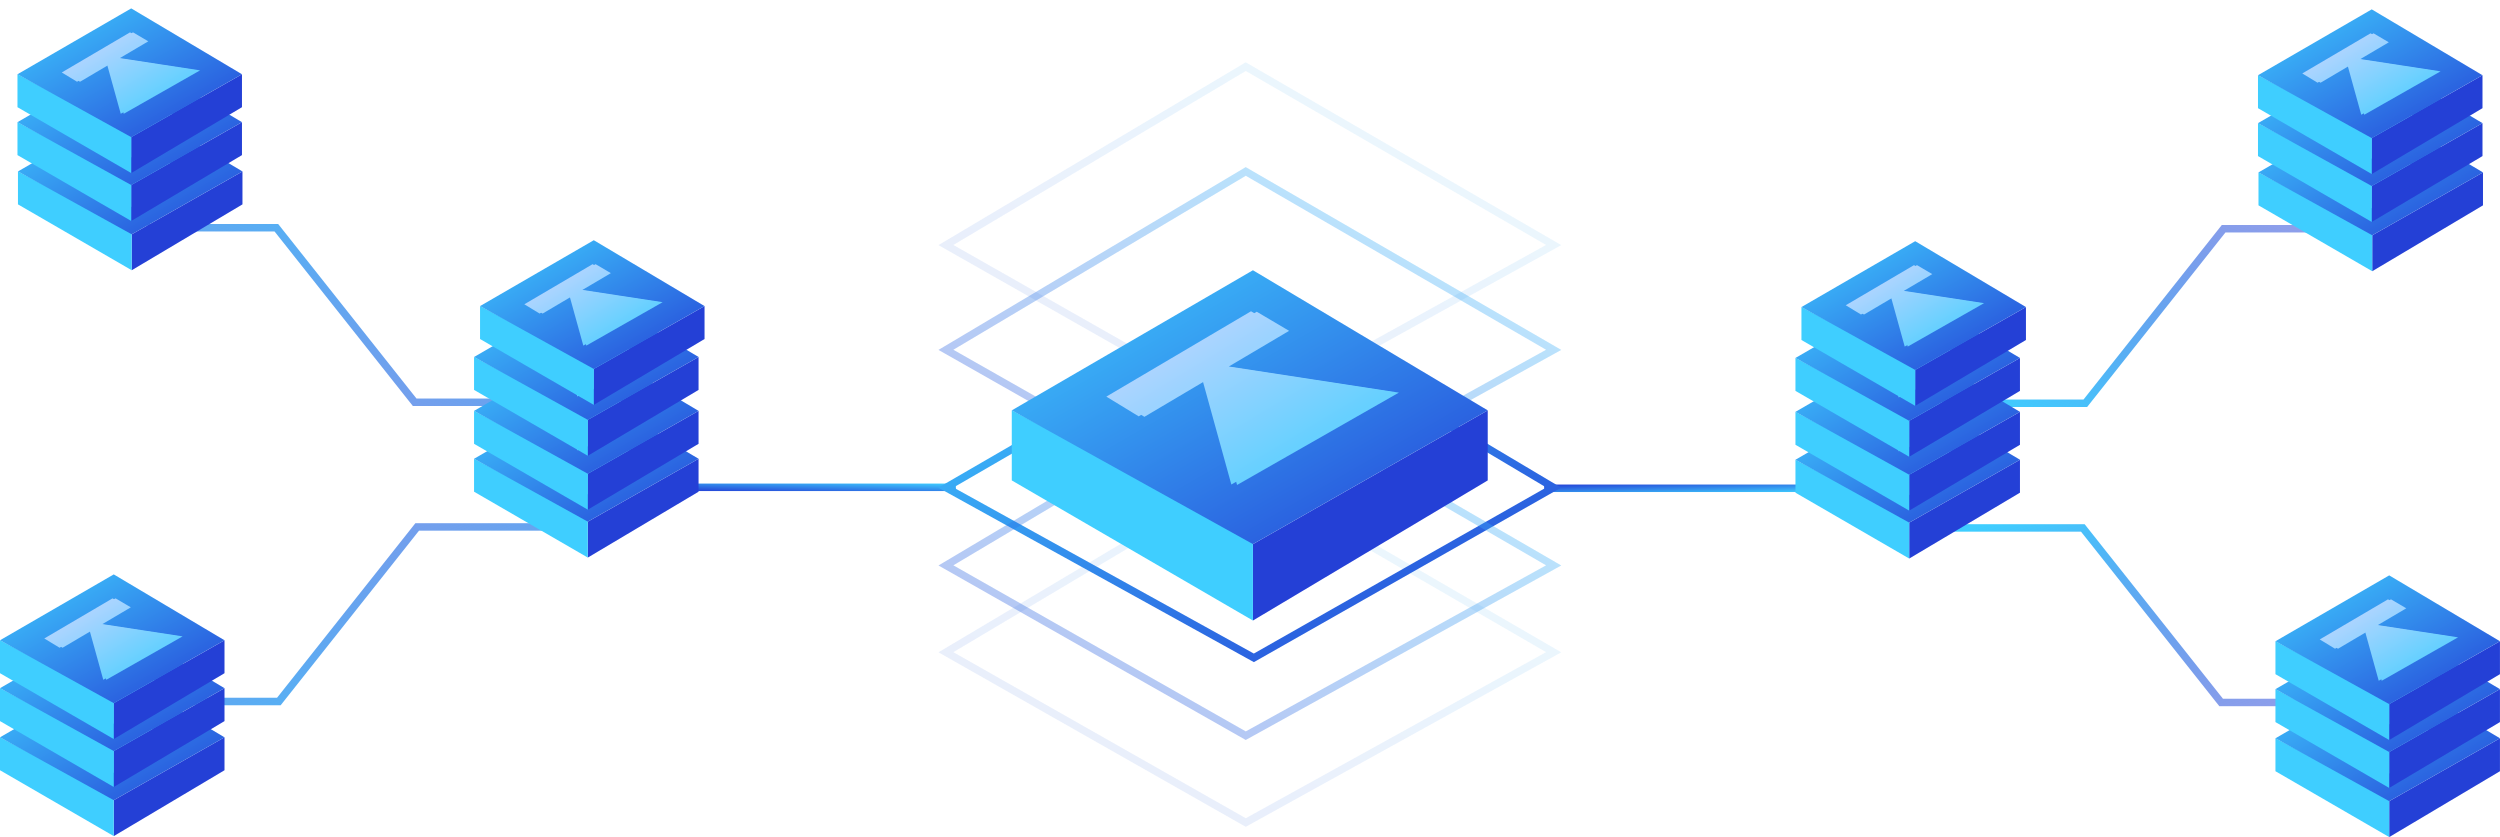 <svg width="1102px" height="369px" viewBox="0 0 1102 369" version="1.1" xmlns="http://www.w3.org/2000/svg" xmlns:xlink="http://www.w3.org/1999/xlink">
    <defs>
        <linearGradient x1="1.11022302e-14%" y1="100%" x2="100%" y2="3.74939946e-31%" id="linearGradient-1">
            <stop stop-color="#2440D6" offset="0%"></stop>
            <stop stop-color="#3FCEFF" offset="100%"></stop>
        </linearGradient>
        <linearGradient x1="1.11022302e-14%" y1="100%" x2="100%" y2="3.74939946e-31%" id="linearGradient-2">
            <stop stop-color="#2440D6" stop-opacity="0.5" offset="0%"></stop>
            <stop stop-color="#3FCEFF" offset="100%"></stop>
        </linearGradient>
        <linearGradient x1="2.22044605e-14%" y1="100%" x2="100%" y2="1.05475548e-30%" id="linearGradient-3">
            <stop stop-color="#3FCEFF" offset="0%"></stop>
            <stop stop-color="#CFD6FF" offset="100%"></stop>
        </linearGradient>
        <filter x="-30.8%" y="-51.1%" width="161.5%" height="202.2%" filterUnits="objectBoundingBox" id="filter-4">
            <feGaussianBlur stdDeviation="6.114" in="SourceGraphic"></feGaussianBlur>
        </filter>
        <filter x="-30.8%" y="-51.1%" width="161.5%" height="202.2%" filterUnits="objectBoundingBox" id="filter-5">
            <feGaussianBlur stdDeviation="6.114" in="SourceGraphic"></feGaussianBlur>
        </filter>
        <filter x="-30.8%" y="-51.1%" width="161.5%" height="202.2%" filterUnits="objectBoundingBox" id="filter-6">
            <feGaussianBlur stdDeviation="6.114" in="SourceGraphic"></feGaussianBlur>
        </filter>
        <filter x="-30.8%" y="-51.1%" width="161.5%" height="202.2%" filterUnits="objectBoundingBox" id="filter-7">
            <feGaussianBlur stdDeviation="6.114" in="SourceGraphic"></feGaussianBlur>
        </filter>
        <filter x="-30.8%" y="-51.1%" width="161.5%" height="202.2%" filterUnits="objectBoundingBox" id="filter-8">
            <feGaussianBlur stdDeviation="6.114" in="SourceGraphic"></feGaussianBlur>
        </filter>
        <filter x="-30.8%" y="-51.1%" width="161.5%" height="202.2%" filterUnits="objectBoundingBox" id="filter-9">
            <feGaussianBlur stdDeviation="6.114" in="SourceGraphic"></feGaussianBlur>
        </filter>
        <filter x="-30.8%" y="-51.1%" width="161.5%" height="202.2%" filterUnits="objectBoundingBox" id="filter-10">
            <feGaussianBlur stdDeviation="6.114" in="SourceGraphic"></feGaussianBlur>
        </filter>
        <filter x="-30.8%" y="-51.1%" width="161.5%" height="202.2%" filterUnits="objectBoundingBox" id="filter-11">
            <feGaussianBlur stdDeviation="6.114" in="SourceGraphic"></feGaussianBlur>
        </filter>
        <filter x="-30.8%" y="-51.1%" width="161.5%" height="202.2%" filterUnits="objectBoundingBox" id="filter-12">
            <feGaussianBlur stdDeviation="6.114" in="SourceGraphic"></feGaussianBlur>
        </filter>
        <filter x="-30.8%" y="-51.1%" width="161.5%" height="202.2%" filterUnits="objectBoundingBox" id="filter-13">
            <feGaussianBlur stdDeviation="6.114" in="SourceGraphic"></feGaussianBlur>
        </filter>
        <linearGradient x1="100%" y1="100%" x2="0%" y2="1.72254642e-14%" id="linearGradient-14">
            <stop stop-color="#3FCEFF" offset="0%"></stop>
            <stop stop-color="#2440D6" offset="100%"></stop>
        </linearGradient>
        <linearGradient x1="92.593%" y1="100%" x2="5.891%" y2="0%" id="linearGradient-15">
            <stop stop-color="#3FCEFF" offset="0%"></stop>
            <stop stop-color="#2440D6" stop-opacity="0.5" offset="100%"></stop>
        </linearGradient>
        <filter x="-30.8%" y="-51.1%" width="161.5%" height="202.2%" filterUnits="objectBoundingBox" id="filter-16">
            <feGaussianBlur stdDeviation="6.114" in="SourceGraphic"></feGaussianBlur>
        </filter>
        <filter x="-30.8%" y="-51.1%" width="161.5%" height="202.2%" filterUnits="objectBoundingBox" id="filter-17">
            <feGaussianBlur stdDeviation="6.114" in="SourceGraphic"></feGaussianBlur>
        </filter>
        <filter x="-30.8%" y="-51.1%" width="161.5%" height="202.2%" filterUnits="objectBoundingBox" id="filter-18">
            <feGaussianBlur stdDeviation="6.114" in="SourceGraphic"></feGaussianBlur>
        </filter>
        <filter x="-30.8%" y="-51.1%" width="161.5%" height="202.2%" filterUnits="objectBoundingBox" id="filter-19">
            <feGaussianBlur stdDeviation="6.114" in="SourceGraphic"></feGaussianBlur>
        </filter>
        <filter x="-30.8%" y="-51.1%" width="161.5%" height="202.2%" filterUnits="objectBoundingBox" id="filter-20">
            <feGaussianBlur stdDeviation="6.114" in="SourceGraphic"></feGaussianBlur>
        </filter>
        <filter x="-30.8%" y="-51.1%" width="161.5%" height="202.2%" filterUnits="objectBoundingBox" id="filter-21">
            <feGaussianBlur stdDeviation="6.114" in="SourceGraphic"></feGaussianBlur>
        </filter>
        <filter x="-30.8%" y="-51.1%" width="161.5%" height="202.2%" filterUnits="objectBoundingBox" id="filter-22">
            <feGaussianBlur stdDeviation="6.114" in="SourceGraphic"></feGaussianBlur>
        </filter>
        <filter x="-30.8%" y="-51.1%" width="161.5%" height="202.2%" filterUnits="objectBoundingBox" id="filter-23">
            <feGaussianBlur stdDeviation="6.114" in="SourceGraphic"></feGaussianBlur>
        </filter>
        <filter x="-30.8%" y="-51.1%" width="161.5%" height="202.2%" filterUnits="objectBoundingBox" id="filter-24">
            <feGaussianBlur stdDeviation="6.114" in="SourceGraphic"></feGaussianBlur>
        </filter>
        <filter x="-30.8%" y="-51.1%" width="161.5%" height="202.2%" filterUnits="objectBoundingBox" id="filter-25">
            <feGaussianBlur stdDeviation="6.114" in="SourceGraphic"></feGaussianBlur>
        </filter>
        <filter x="-14.5%" y="-24.0%" width="129.0%" height="148.0%" filterUnits="objectBoundingBox" id="filter-26">
            <feGaussianBlur stdDeviation="6.114" in="SourceGraphic"></feGaussianBlur>
        </filter>
    </defs>
    <g id="TODA" stroke="none" stroke-width="1" fill="none" fill-rule="evenodd">
        <g id="Case-Study---Toda" transform="translate(-169, -4516)">
            <g id="illustration" transform="translate(168, 4519)">
                <g id="Left" transform="translate(0, 0.67)">
                    <polygon id="Line" fill="url(#linearGradient-1)" fill-rule="nonzero" points="300.856 212.785 300.856 209.485 422.341 209.485 422.341 212.785"></polygon>
                    <polyline id="path" stroke="url(#linearGradient-2)" stroke-width="3.3" transform="translate(156.418, 267.081) scale(1, -1) translate(-156.418, -267.081) " points="245.848 305.55 184.89 305.55 123.922 228.613 66.988 228.613"></polyline>
                    <polyline id="path" stroke="url(#linearGradient-2)" stroke-width="3.3" points="244.748 173.658 183.791 173.658 122.822 96.721 65.888 96.721"></polyline>
                    <g id="box" transform="translate(58.379, 79.365) scale(-1, 1) translate(-58.379, -79.365) translate(8.879, 42.865)">
                        <polygon id="Clip-2" fill="#2440D6" points="0 43.552 0 29.035 48.821 56.75 48.821 72.587"></polygon>
                        <polygon id="Clip-5" fill="#3FCEFF" points="98.962 29.035 98.962 43.552 48.821 72.587 48.821 55.43"></polygon>
                        <polygon id="Clip-8" fill="url(#linearGradient-1)" points="0 29.035 48.821 0 98.962 29.035 48.821 56.75"></polygon>
                        <polygon id="logo" fill="url(#linearGradient-3)" points="71.385 32.334 58.19 24.548 52.12 46.456 18.473 27.319 53.836 21.908 41.3 14.517 48.03 10.558 78.114 28.243"></polygon>
                        <polygon id="logo" fill="url(#linearGradient-3)" filter="url(#filter-4)" points="72.704 32.334 59.509 24.548 53.44 46.456 19.792 27.319 55.155 21.908 42.62 14.517 49.349 10.558 79.434 28.243"></polygon>
                    </g>
                    <g id="Staked" transform="translate(208.962, 102.216)">
                        <g id="box" transform="translate(50.462, 103.808) scale(-1, 1) translate(-50.462, -103.808) translate(0.962, 67.308)">
                            <polygon id="Clip-2" fill="#2440D6" points="0 43.552 0 29.035 48.821 56.75 48.821 72.587"></polygon>
                            <polygon id="Clip-5" fill="#3FCEFF" points="98.962 29.035 98.962 43.552 48.821 72.587 48.821 55.43"></polygon>
                            <polygon id="Clip-8" fill="url(#linearGradient-1)" points="0 29.035 48.821 0 98.962 29.035 48.821 56.75"></polygon>
                            <polygon id="logo" fill="url(#linearGradient-3)" points="71.385 32.334 58.19 24.548 52.12 46.456 18.473 27.319 53.836 21.908 41.3 14.517 48.03 10.558 78.114 28.243"></polygon>
                            <polygon id="logo" fill="url(#linearGradient-3)" filter="url(#filter-5)" points="72.704 32.334 59.509 24.548 53.44 46.456 19.792 27.319 55.155 21.908 42.62 14.517 49.349 10.558 79.434 28.243"></polygon>
                        </g>
                        <g id="box" transform="translate(50.462, 82.692) scale(-1, 1) translate(-50.462, -82.692) translate(0.962, 46.192)">
                            <polygon id="Clip-2" fill="#2440D6" points="0 43.552 0 29.035 48.821 56.75 48.821 72.587"></polygon>
                            <polygon id="Clip-5" fill="#3FCEFF" points="98.962 29.035 98.962 43.552 48.821 72.587 48.821 55.43"></polygon>
                            <polygon id="Clip-8" fill="url(#linearGradient-1)" points="0 29.035 48.821 0 98.962 29.035 48.821 56.75"></polygon>
                            <polygon id="logo" fill="url(#linearGradient-3)" points="71.385 32.334 58.19 24.548 52.12 46.456 18.473 27.319 53.836 21.908 41.3 14.517 48.03 10.558 78.114 28.243"></polygon>
                            <polygon id="logo" fill="url(#linearGradient-3)" filter="url(#filter-6)" points="72.704 32.334 59.509 24.548 53.44 46.456 19.792 27.319 55.155 21.908 42.62 14.517 49.349 10.558 79.434 28.243"></polygon>
                        </g>
                        <g id="box" transform="translate(50.462, 58.936) scale(-1, 1) translate(-50.462, -58.936) translate(0.962, 22.436)">
                            <polygon id="Clip-2" fill="#2440D6" points="0 43.552 0 29.035 48.821 56.75 48.821 72.587"></polygon>
                            <polygon id="Clip-5" fill="#3FCEFF" points="98.962 29.035 98.962 43.552 48.821 72.587 48.821 55.43"></polygon>
                            <polygon id="Clip-8" fill="url(#linearGradient-1)" points="0 29.035 48.821 0 98.962 29.035 48.821 56.75"></polygon>
                            <polygon id="logo" fill="url(#linearGradient-3)" points="71.385 32.334 58.19 24.548 52.12 46.456 18.473 27.319 53.836 21.908 41.3 14.517 48.03 10.558 78.114 28.243"></polygon>
                            <polygon id="logo" fill="url(#linearGradient-3)" filter="url(#filter-7)" points="72.704 32.334 59.509 24.548 53.44 46.456 19.792 27.319 55.155 21.908 42.62 14.517 49.349 10.558 79.434 28.243"></polygon>
                        </g>
                        <g id="box" transform="translate(53.101, 36.5) scale(-1, 1) translate(-53.101, -36.5) translate(3.601, 0)">
                            <polygon id="Clip-2" fill="#2440D6" points="0 43.552 0 29.035 48.821 56.75 48.821 72.587"></polygon>
                            <polygon id="Clip-5" fill="#3FCEFF" points="98.962 29.035 98.962 43.552 48.821 72.587 48.821 55.43"></polygon>
                            <polygon id="Clip-8" fill="url(#linearGradient-1)" points="0 29.035 48.821 0 98.962 29.035 48.821 56.75"></polygon>
                            <polygon id="logo" fill="url(#linearGradient-3)" points="71.385 32.334 58.19 24.548 52.12 46.456 18.473 27.319 53.836 21.908 41.3 14.517 48.03 10.558 78.114 28.243"></polygon>
                            <polygon id="logo" fill="url(#linearGradient-3)" filter="url(#filter-8)" points="72.704 32.334 59.509 24.548 53.44 46.456 19.792 27.319 55.155 21.908 42.62 14.517 49.349 10.558 79.434 28.243"></polygon>
                        </g>
                    </g>
                    <g id="Staked" transform="translate(8.599, 0)">
                        <g id="box" transform="translate(49.562, 57.646) scale(-1, 1) translate(-49.562, -57.646) translate(0.062, 21.146)">
                            <polygon id="Clip-2" fill="#2440D6" points="0 43.552 0 29.035 48.821 56.75 48.821 72.587"></polygon>
                            <polygon id="Clip-5" fill="#3FCEFF" points="98.962 29.035 98.962 43.552 48.821 72.587 48.821 55.43"></polygon>
                            <polygon id="Clip-8" fill="url(#linearGradient-1)" points="0 29.035 48.821 0 98.962 29.035 48.821 56.75"></polygon>
                            <polygon id="logo" fill="url(#linearGradient-3)" points="71.385 32.334 58.19 24.548 52.12 46.456 18.473 27.319 53.836 21.908 41.3 14.517 48.03 10.558 78.114 28.243"></polygon>
                            <polygon id="logo" fill="url(#linearGradient-3)" filter="url(#filter-9)" points="72.704 32.334 59.509 24.548 53.44 46.456 19.792 27.319 55.155 21.908 42.62 14.517 49.349 10.558 79.434 28.243"></polygon>
                        </g>
                        <g id="box" transform="translate(49.562, 36.53) scale(-1, 1) translate(-49.562, -36.53) translate(0.062, 0.03)">
                            <polygon id="Clip-2" fill="#2440D6" points="0 43.552 0 29.035 48.821 56.75 48.821 72.587"></polygon>
                            <polygon id="Clip-5" fill="#3FCEFF" points="98.962 29.035 98.962 43.552 48.821 72.587 48.821 55.43"></polygon>
                            <polygon id="Clip-8" fill="url(#linearGradient-1)" points="0 29.035 48.821 0 98.962 29.035 48.821 56.75"></polygon>
                            <polygon id="logo" fill="url(#linearGradient-3)" points="71.385 32.334 58.19 24.548 52.12 46.456 18.473 27.319 53.836 21.908 41.3 14.517 48.03 10.558 78.114 28.243"></polygon>
                            <polygon id="logo" fill="url(#linearGradient-3)" filter="url(#filter-10)" points="72.704 32.334 59.509 24.548 53.44 46.456 19.792 27.319 55.155 21.908 42.62 14.517 49.349 10.558 79.434 28.243"></polygon>
                        </g>
                    </g>
                    <g id="Staked" transform="translate(0, 249.495)">
                        <g id="box" transform="translate(50.462, 79.305) scale(-1, 1) translate(-50.462, -79.305) translate(0.962, 42.805)">
                            <polygon id="Clip-2" fill="#2440D6" points="0 43.552 0 29.035 48.821 56.75 48.821 72.587"></polygon>
                            <polygon id="Clip-5" fill="#3FCEFF" points="98.962 29.035 98.962 43.552 48.821 72.587 48.821 55.43"></polygon>
                            <polygon id="Clip-8" fill="url(#linearGradient-1)" points="0 29.035 48.821 0 98.962 29.035 48.821 56.75"></polygon>
                            <polygon id="logo" fill="url(#linearGradient-3)" points="71.385 32.334 58.19 24.548 52.12 46.456 18.473 27.319 53.836 21.908 41.3 14.517 48.03 10.558 78.114 28.243"></polygon>
                            <polygon id="logo" fill="url(#linearGradient-3)" filter="url(#filter-11)" points="72.704 32.334 59.509 24.548 53.44 46.456 19.792 27.319 55.155 21.908 42.62 14.517 49.349 10.558 79.434 28.243"></polygon>
                        </g>
                        <g id="box" transform="translate(50.462, 57.646) scale(-1, 1) translate(-50.462, -57.646) translate(0.962, 21.146)">
                            <polygon id="Clip-2" fill="#2440D6" points="0 43.552 0 29.035 48.821 56.75 48.821 72.587"></polygon>
                            <polygon id="Clip-5" fill="#3FCEFF" points="98.962 29.035 98.962 43.552 48.821 72.587 48.821 55.43"></polygon>
                            <polygon id="Clip-8" fill="url(#linearGradient-1)" points="0 29.035 48.821 0 98.962 29.035 48.821 56.75"></polygon>
                            <polygon id="logo" fill="url(#linearGradient-3)" points="71.385 32.334 58.19 24.548 52.12 46.456 18.473 27.319 53.836 21.908 41.3 14.517 48.03 10.558 78.114 28.243"></polygon>
                            <polygon id="logo" fill="url(#linearGradient-3)" filter="url(#filter-12)" points="72.704 32.334 59.509 24.548 53.44 46.456 19.792 27.319 55.155 21.908 42.62 14.517 49.349 10.558 79.434 28.243"></polygon>
                        </g>
                        <g id="box" transform="translate(50.462, 36.53) scale(-1, 1) translate(-50.462, -36.53) translate(0.962, 0.03)">
                            <polygon id="Clip-2" fill="#2440D6" points="0 43.552 0 29.035 48.821 56.75 48.821 72.587"></polygon>
                            <polygon id="Clip-5" fill="#3FCEFF" points="98.962 29.035 98.962 43.552 48.821 72.587 48.821 55.43"></polygon>
                            <polygon id="Clip-8" fill="url(#linearGradient-1)" points="0 29.035 48.821 0 98.962 29.035 48.821 56.75"></polygon>
                            <polygon id="logo" fill="url(#linearGradient-3)" points="71.385 32.334 58.19 24.548 52.12 46.456 18.473 27.319 53.836 21.908 41.3 14.517 48.03 10.558 78.114 28.243"></polygon>
                            <polygon id="logo" fill="url(#linearGradient-3)" filter="url(#filter-13)" points="72.704 32.334 59.509 24.548 53.44 46.456 19.792 27.319 55.155 21.908 42.62 14.517 49.349 10.558 79.434 28.243"></polygon>
                        </g>
                    </g>
                </g>
                <g id="Left" transform="translate(893, 184.099) scale(-1, 1) translate(-893, -184.099) translate(682, 1.099)">
                    <polygon id="Line" fill="url(#linearGradient-14)" fill-rule="nonzero" transform="translate(361.598, 211.135) scale(-1, 1) translate(-361.598, -211.135) " points="300.856 212.785 300.856 209.485 422.341 209.485 422.341 212.785"></polygon>
                    <polyline id="path" stroke="url(#linearGradient-15)" stroke-width="3.3" transform="translate(156.418, 267.081) scale(1, -1) translate(-156.418, -267.081) " points="245.848 305.55 184.89 305.55 123.922 228.613 66.988 228.613"></polyline>
                    <polyline id="path" stroke="url(#linearGradient-15)" stroke-width="3.3" points="244.748 173.658 183.791 173.658 122.822 96.721 65.888 96.721"></polyline>
                    <g id="Staked" transform="translate(261.063, 172.716) scale(-1, 1) translate(-261.063, -172.716) translate(209.563, 102.216)">
                        <g id="box" transform="translate(50.462, 103.808) scale(-1, 1) translate(-50.462, -103.808) translate(0.962, 67.308)">
                            <polygon id="Clip-2" fill="#2440D6" points="0 43.552 0 29.035 48.821 56.75 48.821 72.587"></polygon>
                            <polygon id="Clip-5" fill="#3FCEFF" points="98.962 29.035 98.962 43.552 48.821 72.587 48.821 55.43"></polygon>
                            <polygon id="Clip-8" fill="url(#linearGradient-1)" points="0 29.035 48.821 0 98.962 29.035 48.821 56.75"></polygon>
                            <polygon id="logo" fill="url(#linearGradient-3)" points="71.385 32.334 58.19 24.548 52.12 46.456 18.473 27.319 53.836 21.908 41.3 14.517 48.03 10.558 78.114 28.243"></polygon>
                            <polygon id="logo" fill="url(#linearGradient-3)" filter="url(#filter-16)" points="72.704 32.334 59.509 24.548 53.44 46.456 19.792 27.319 55.155 21.908 42.62 14.517 49.349 10.558 79.434 28.243"></polygon>
                        </g>
                        <g id="box" transform="translate(50.462, 82.692) scale(-1, 1) translate(-50.462, -82.692) translate(0.962, 46.192)">
                            <polygon id="Clip-2" fill="#2440D6" points="0 43.552 0 29.035 48.821 56.75 48.821 72.587"></polygon>
                            <polygon id="Clip-5" fill="#3FCEFF" points="98.962 29.035 98.962 43.552 48.821 72.587 48.821 55.43"></polygon>
                            <polygon id="Clip-8" fill="url(#linearGradient-1)" points="0 29.035 48.821 0 98.962 29.035 48.821 56.75"></polygon>
                            <polygon id="logo" fill="url(#linearGradient-3)" points="71.385 32.334 58.19 24.548 52.12 46.456 18.473 27.319 53.836 21.908 41.3 14.517 48.03 10.558 78.114 28.243"></polygon>
                            <polygon id="logo" fill="url(#linearGradient-3)" filter="url(#filter-17)" points="72.704 32.334 59.509 24.548 53.44 46.456 19.792 27.319 55.155 21.908 42.62 14.517 49.349 10.558 79.434 28.243"></polygon>
                        </g>
                        <g id="box" transform="translate(50.462, 58.936) scale(-1, 1) translate(-50.462, -58.936) translate(0.962, 22.436)">
                            <polygon id="Clip-2" fill="#2440D6" points="0 43.552 0 29.035 48.821 56.75 48.821 72.587"></polygon>
                            <polygon id="Clip-5" fill="#3FCEFF" points="98.962 29.035 98.962 43.552 48.821 72.587 48.821 55.43"></polygon>
                            <polygon id="Clip-8" fill="url(#linearGradient-1)" points="0 29.035 48.821 0 98.962 29.035 48.821 56.75"></polygon>
                            <polygon id="logo" fill="url(#linearGradient-3)" points="71.385 32.334 58.19 24.548 52.12 46.456 18.473 27.319 53.836 21.908 41.3 14.517 48.03 10.558 78.114 28.243"></polygon>
                            <polygon id="logo" fill="url(#linearGradient-3)" filter="url(#filter-18)" points="72.704 32.334 59.509 24.548 53.44 46.456 19.792 27.319 55.155 21.908 42.62 14.517 49.349 10.558 79.434 28.243"></polygon>
                        </g>
                        <g id="box" transform="translate(53.101, 36.5) scale(-1, 1) translate(-53.101, -36.5) translate(3.601, 0)">
                            <polygon id="Clip-2" fill="#2440D6" points="0 43.552 0 29.035 48.821 56.75 48.821 72.587"></polygon>
                            <polygon id="Clip-5" fill="#3FCEFF" points="98.962 29.035 98.962 43.552 48.821 72.587 48.821 55.43"></polygon>
                            <polygon id="Clip-8" fill="url(#linearGradient-1)" points="0 29.035 48.821 0 98.962 29.035 48.821 56.75"></polygon>
                            <polygon id="logo" fill="url(#linearGradient-3)" points="71.385 32.334 58.19 24.548 52.12 46.456 18.473 27.319 53.836 21.908 41.3 14.517 48.03 10.558 78.114 28.243"></polygon>
                            <polygon id="logo" fill="url(#linearGradient-3)" filter="url(#filter-19)" points="72.704 32.334 59.509 24.548 53.44 46.456 19.792 27.319 55.155 21.908 42.62 14.517 49.349 10.558 79.434 28.243"></polygon>
                        </g>
                    </g>
                    <g id="Staked" transform="translate(57.78, 58) scale(-1, 1) translate(-57.78, -58) translate(7.78, 0)">
                        <g id="box" transform="translate(49.781, 79.365) scale(-1, 1) translate(-49.781, -79.365) translate(0.281, 42.865)">
                            <polygon id="Clip-2" fill="#2440D6" points="0 43.552 0 29.035 48.821 56.75 48.821 72.587"></polygon>
                            <polygon id="Clip-5" fill="#3FCEFF" points="98.962 29.035 98.962 43.552 48.821 72.587 48.821 55.43"></polygon>
                            <polygon id="Clip-8" fill="url(#linearGradient-1)" points="0 29.035 48.821 0 98.962 29.035 48.821 56.75"></polygon>
                            <polygon id="logo" fill="url(#linearGradient-3)" points="71.385 32.334 58.19 24.548 52.12 46.456 18.473 27.319 53.836 21.908 41.3 14.517 48.03 10.558 78.114 28.243"></polygon>
                            <polygon id="logo" fill="url(#linearGradient-3)" filter="url(#filter-20)" points="72.704 32.334 59.509 24.548 53.44 46.456 19.792 27.319 55.155 21.908 42.62 14.517 49.349 10.558 79.434 28.243"></polygon>
                        </g>
                        <g id="box" transform="translate(49.562, 57.646) scale(-1, 1) translate(-49.562, -57.646) translate(0.062, 21.146)">
                            <polygon id="Clip-2" fill="#2440D6" points="0 43.552 0 29.035 48.821 56.75 48.821 72.587"></polygon>
                            <polygon id="Clip-5" fill="#3FCEFF" points="98.962 29.035 98.962 43.552 48.821 72.587 48.821 55.43"></polygon>
                            <polygon id="Clip-8" fill="url(#linearGradient-1)" points="0 29.035 48.821 0 98.962 29.035 48.821 56.75"></polygon>
                            <polygon id="logo" fill="url(#linearGradient-3)" points="71.385 32.334 58.19 24.548 52.12 46.456 18.473 27.319 53.836 21.908 41.3 14.517 48.03 10.558 78.114 28.243"></polygon>
                            <polygon id="logo" fill="url(#linearGradient-3)" filter="url(#filter-21)" points="72.704 32.334 59.509 24.548 53.44 46.456 19.792 27.319 55.155 21.908 42.62 14.517 49.349 10.558 79.434 28.243"></polygon>
                        </g>
                        <g id="box" transform="translate(49.562, 36.53) scale(-1, 1) translate(-49.562, -36.53) translate(0.062, 0.03)">
                            <polygon id="Clip-2" fill="#2440D6" points="0 43.552 0 29.035 48.821 56.75 48.821 72.587"></polygon>
                            <polygon id="Clip-5" fill="#3FCEFF" points="98.962 29.035 98.962 43.552 48.821 72.587 48.821 55.43"></polygon>
                            <polygon id="Clip-8" fill="url(#linearGradient-1)" points="0 29.035 48.821 0 98.962 29.035 48.821 56.75"></polygon>
                            <polygon id="logo" fill="url(#linearGradient-3)" points="71.385 32.334 58.19 24.548 52.12 46.456 18.473 27.319 53.836 21.908 41.3 14.517 48.03 10.558 78.114 28.243"></polygon>
                            <polygon id="logo" fill="url(#linearGradient-3)" filter="url(#filter-22)" points="72.704 32.334 59.509 24.548 53.44 46.456 19.792 27.319 55.155 21.908 42.62 14.517 49.349 10.558 79.434 28.243"></polygon>
                        </g>
                    </g>
                    <g id="Staked" transform="translate(50.982, 307.495) scale(-1, 1) translate(-50.982, -307.495) translate(0.982, 249.495)">
                        <g id="box" transform="translate(50.462, 79.305) scale(-1, 1) translate(-50.462, -79.305) translate(0.962, 42.805)">
                            <polygon id="Clip-2" fill="#2440D6" points="0 43.552 0 29.035 48.821 56.75 48.821 72.587"></polygon>
                            <polygon id="Clip-5" fill="#3FCEFF" points="98.962 29.035 98.962 43.552 48.821 72.587 48.821 55.43"></polygon>
                            <polygon id="Clip-8" fill="url(#linearGradient-1)" points="0 29.035 48.821 0 98.962 29.035 48.821 56.75"></polygon>
                            <polygon id="logo" fill="url(#linearGradient-3)" points="71.385 32.334 58.19 24.548 52.12 46.456 18.473 27.319 53.836 21.908 41.3 14.517 48.03 10.558 78.114 28.243"></polygon>
                            <polygon id="logo" fill="url(#linearGradient-3)" filter="url(#filter-23)" points="72.704 32.334 59.509 24.548 53.44 46.456 19.792 27.319 55.155 21.908 42.62 14.517 49.349 10.558 79.434 28.243"></polygon>
                        </g>
                        <g id="box" transform="translate(50.462, 57.646) scale(-1, 1) translate(-50.462, -57.646) translate(0.962, 21.146)">
                            <polygon id="Clip-2" fill="#2440D6" points="0 43.552 0 29.035 48.821 56.75 48.821 72.587"></polygon>
                            <polygon id="Clip-5" fill="#3FCEFF" points="98.962 29.035 98.962 43.552 48.821 72.587 48.821 55.43"></polygon>
                            <polygon id="Clip-8" fill="url(#linearGradient-1)" points="0 29.035 48.821 0 98.962 29.035 48.821 56.75"></polygon>
                            <polygon id="logo" fill="url(#linearGradient-3)" points="71.385 32.334 58.19 24.548 52.12 46.456 18.473 27.319 53.836 21.908 41.3 14.517 48.03 10.558 78.114 28.243"></polygon>
                            <polygon id="logo" fill="url(#linearGradient-3)" filter="url(#filter-24)" points="72.704 32.334 59.509 24.548 53.44 46.456 19.792 27.319 55.155 21.908 42.62 14.517 49.349 10.558 79.434 28.243"></polygon>
                        </g>
                        <g id="box" transform="translate(50.462, 36.53) scale(-1, 1) translate(-50.462, -36.53) translate(0.962, 0.03)">
                            <polygon id="Clip-2" fill="#2440D6" points="0 43.552 0 29.035 48.821 56.75 48.821 72.587"></polygon>
                            <polygon id="Clip-5" fill="#3FCEFF" points="98.962 29.035 98.962 43.552 48.821 72.587 48.821 55.43"></polygon>
                            <polygon id="Clip-8" fill="url(#linearGradient-1)" points="0 29.035 48.821 0 98.962 29.035 48.821 56.75"></polygon>
                            <polygon id="logo" fill="url(#linearGradient-3)" points="71.385 32.334 58.19 24.548 52.12 46.456 18.473 27.319 53.836 21.908 41.3 14.517 48.03 10.558 78.114 28.243"></polygon>
                            <polygon id="logo" fill="url(#linearGradient-3)" filter="url(#filter-25)" points="72.704 32.334 59.509 24.548 53.44 46.456 19.792 27.319 55.155 21.908 42.62 14.517 49.349 10.558 79.434 28.243"></polygon>
                        </g>
                    </g>
                </g>
                <g id="Middle" transform="translate(417.962, 26.378)">
                    <polygon id="stroke" stroke="url(#linearGradient-1)" stroke-width="3.3" opacity="0.1" points="0 258.123 132.163 179.488 267.897 258.123 132.163 333.184"></polygon>
                    <polygon id="stroke" stroke="url(#linearGradient-1)" stroke-width="3.3" transform="translate(133.949, 183.751) scale(-1, 1) translate(-133.949, -183.751) " points="0 185.538 132.163 106.901 267.897 185.538 132.163 260.601"></polygon>
                    <polygon id="stroke" stroke="url(#linearGradient-1)" stroke-width="3.3" opacity="0.35" points="0 219.85 132.163 141.215 267.897 219.85 132.163 294.911"></polygon>
                    <polygon id="stroke" stroke="url(#linearGradient-1)" stroke-width="3.3" opacity="0.35" points="0 124.827 132.163 46.192 267.897 124.827 132.163 199.888"></polygon>
                    <polygon id="stroke" stroke="url(#linearGradient-1)" stroke-width="3.3" opacity="0.1" points="0 78.635 132.163 0 267.897 78.635 132.163 153.696"></polygon>
                    <g id="Staked" transform="translate(27.929, 89.744)">
                        <g id="box" transform="translate(105.9, 77.5) scale(-1, 1) translate(-105.9, -77.5) translate(0.9, 0)">
                            <polygon id="Clip-2" fill="#2440D6" points="0 92.648 0 61.765 103.501 120.723 103.501 154.413"></polygon>
                            <polygon id="Clip-5" fill="#3FCEFF" points="209.8 61.765 209.8 92.648 103.501 154.413 103.501 117.915"></polygon>
                            <polygon id="Clip-8" fill="url(#linearGradient-1)" points="0 61.765 103.501 0 209.8 61.765 103.501 120.723"></polygon>
                            <polygon id="logo" fill="url(#linearGradient-3)" points="151.336 64.611 123.363 48.046 110.495 94.651 39.163 53.942 114.131 42.431 87.557 26.709 101.823 18.287 165.602 55.907"></polygon>
                            <polygon id="logo" fill="url(#linearGradient-3)" filter="url(#filter-26)" points="153.855 64.408 125.882 47.844 113.014 94.449 41.682 53.74 116.651 42.229 90.076 26.507 104.343 18.084 168.122 55.705"></polygon>
                        </g>
                    </g>
                </g>
            </g>
        </g>
    </g>
</svg>